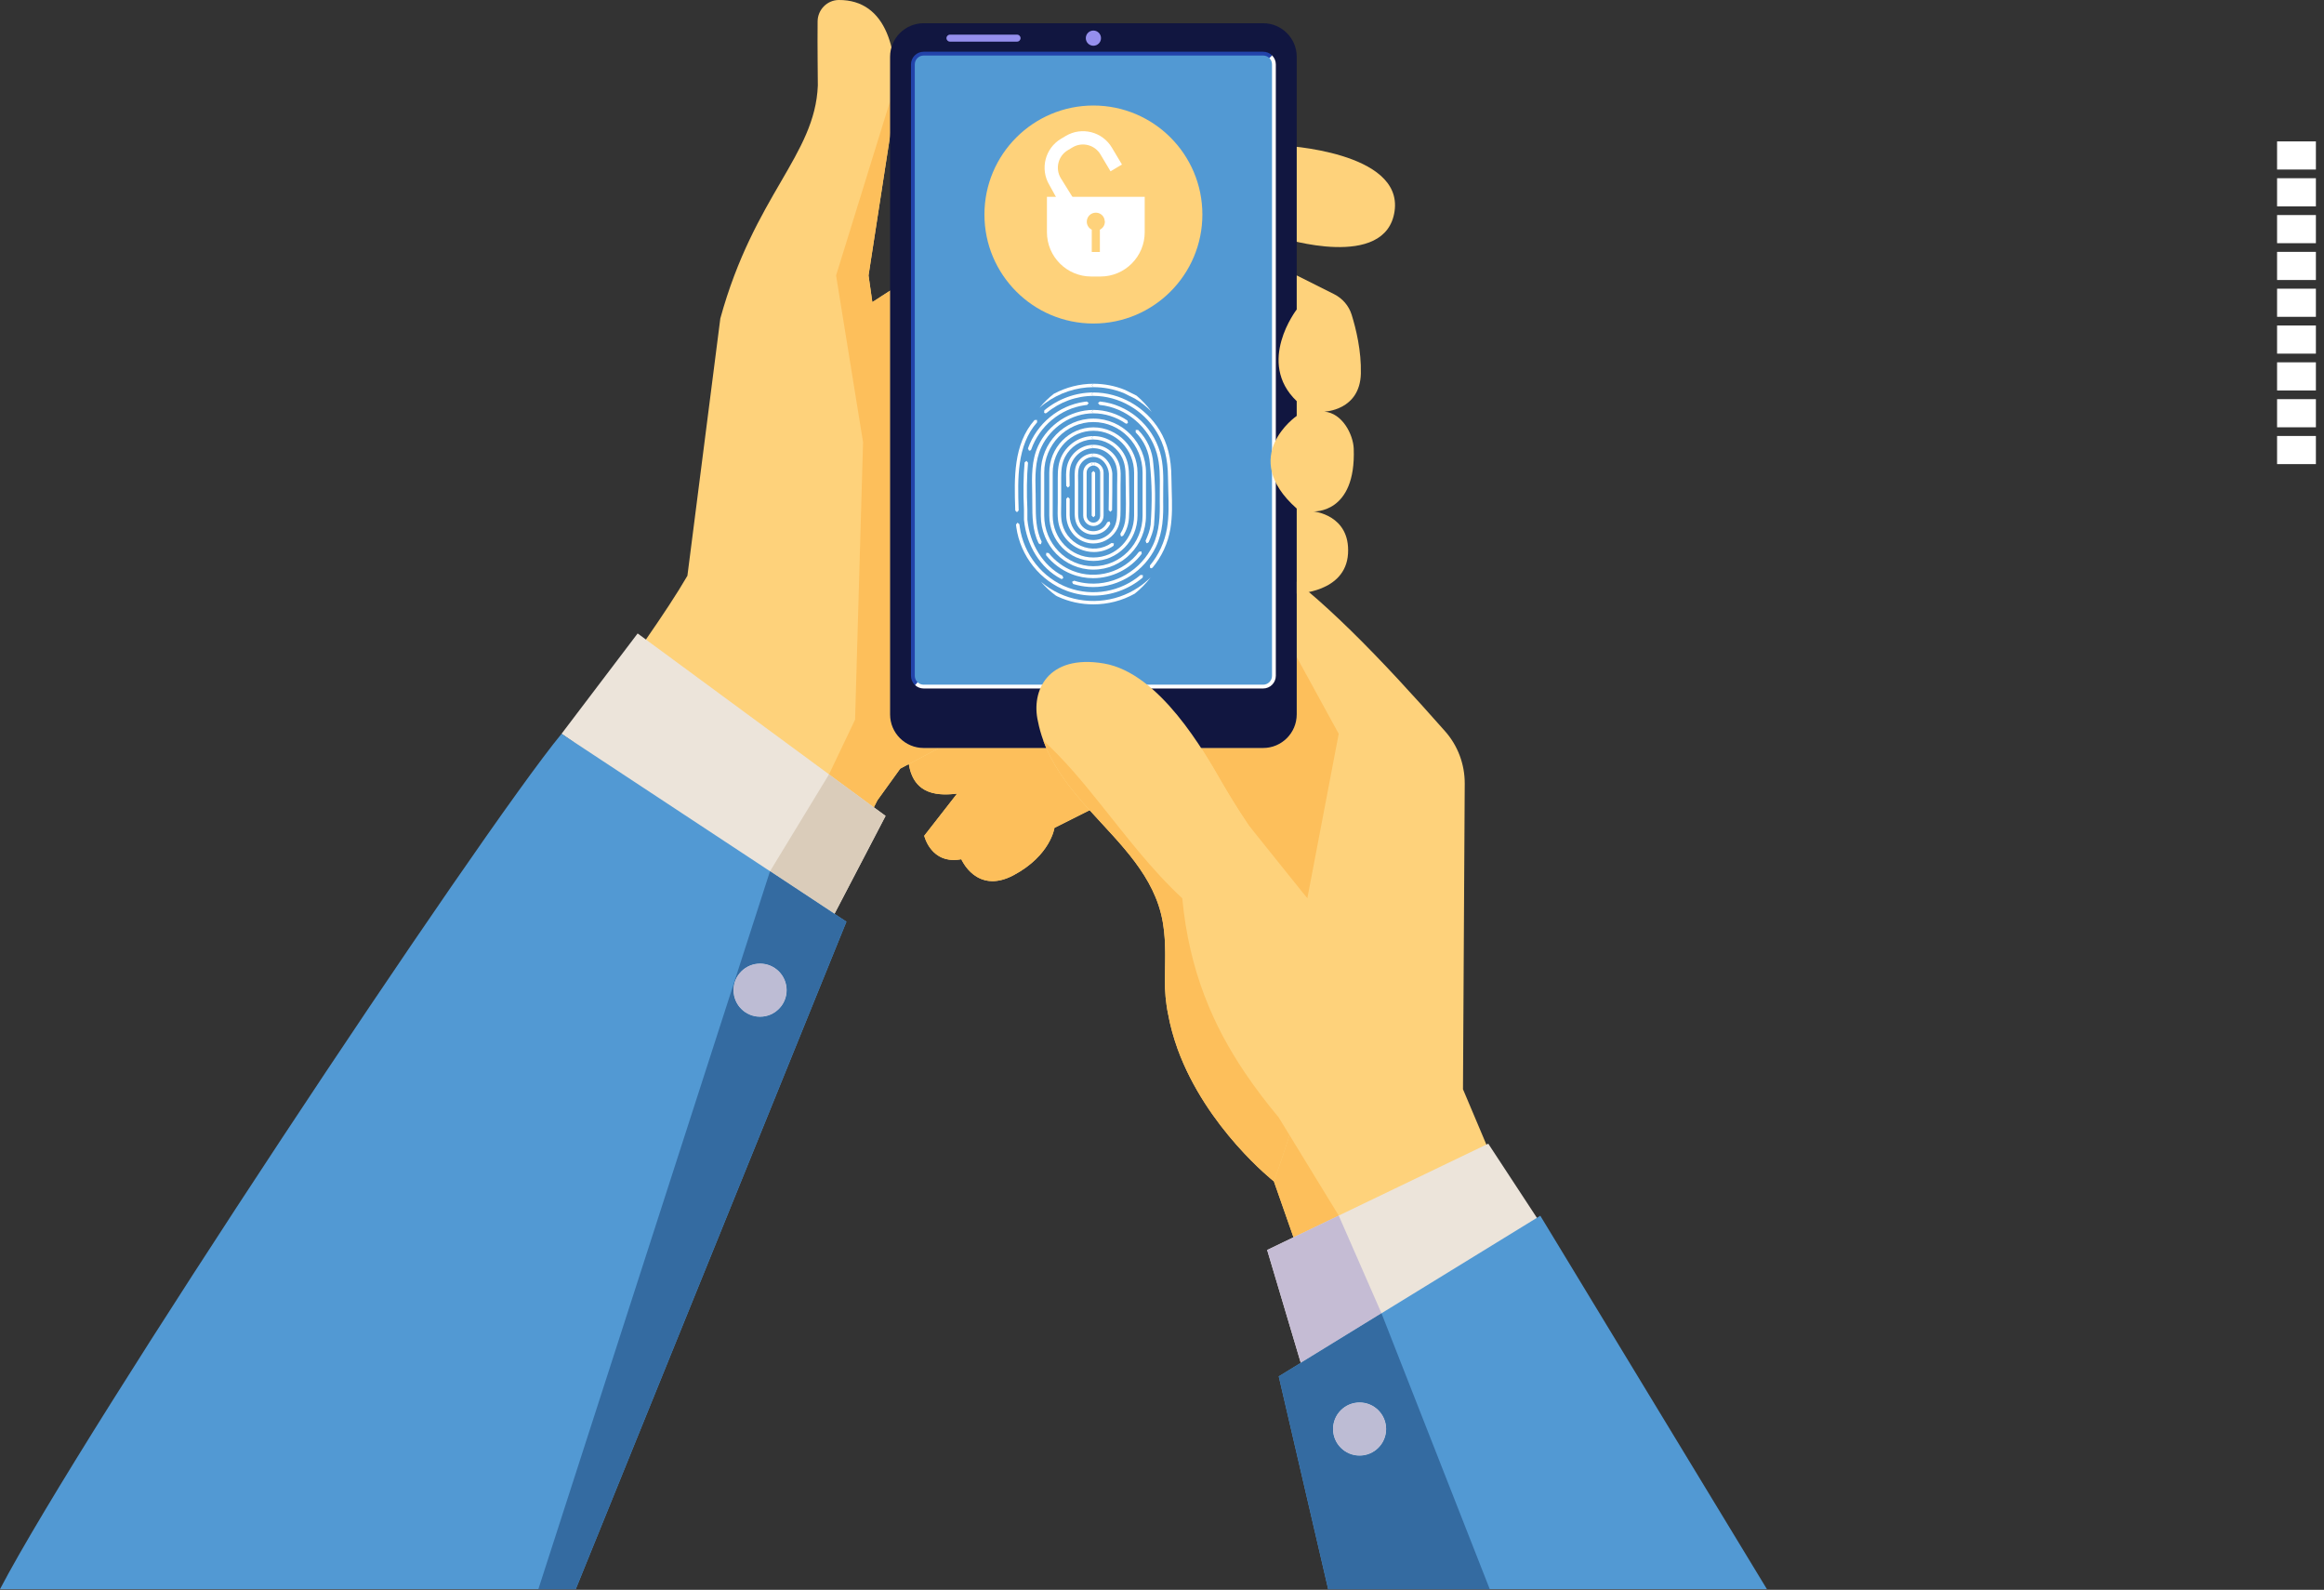 <?xml version="1.0" encoding="UTF-8" standalone="no"?>
<!DOCTYPE svg PUBLIC "-//W3C//DTD SVG 1.1//EN" "http://www.w3.org/Graphics/SVG/1.1/DTD/svg11.dtd">
<svg width="100%" height="100%" viewBox="0 0 174 119" version="1.1" xmlns="http://www.w3.org/2000/svg" xmlns:xlink="http://www.w3.org/1999/xlink" xml:space="preserve" xmlns:serif="http://www.serif.com/" style="fill-rule:evenodd;clip-rule:evenodd;stroke-linejoin:round;stroke-miterlimit:1.414;">
    <rect x="0" y="0" width="174" height="119" fill="#333333" stroke="none"/>
    <g transform="matrix(1,0,0,1,-331.958,-11.667)">
        <path d="M449.967,113.241L432.189,113.947L428.803,104.284L427.335,100.096L425.155,91.947L420.637,75.028L419.157,69.491L414.377,71.892L413.54,72.314L410.906,73.634C410.906,73.634 410.621,75.7 407.844,77.179C405.073,78.653 403.934,75.984 403.934,75.984C401.658,76.411 401.157,74.226 401.157,74.226L403.616,71.073C401.869,71.289 400.161,71.005 399.951,68.444L405.004,63.191L407.275,60.83L426.663,53.488C430.738,56.135 435.376,61 440.145,66.395C441.107,67.476 441.63,68.876 441.624,70.322L441.493,93.199L449.967,113.241Z" style="fill:rgb(254,210,123);fill-rule:nonzero;"/>
        <path d="M429.839,78.909L425.44,73.429L425.437,73.43C424.601,72.193 423.922,71.069 423.425,70.208C423.066,69.585 422.544,68.669 421.886,67.657L426.53,67.657C427.919,67.657 429.045,66.531 429.045,65.142L429.045,60.853L432.189,66.594L429.839,78.909ZM406.269,77.623C404.633,77.623 403.934,75.984 403.934,75.984C403.732,76.022 403.543,76.039 403.368,76.039C401.573,76.04 401.157,74.226 401.157,74.226L403.616,71.073C403.325,71.109 403.034,71.131 402.752,71.131C401.438,71.131 400.293,70.651 400.001,68.859L402.265,67.657L410.294,67.657C411.052,69.412 412.258,70.892 413.539,72.312L410.906,73.634C410.906,73.634 410.621,75.7 407.844,77.179C407.244,77.498 406.721,77.623 406.269,77.623Z" style="fill:rgb(253,191,91);fill-rule:nonzero;"/>
        <path d="M406.125,44.19L404.982,66.213L399.359,69.201L397.652,71.568L397.384,72.097L393.629,79.535L393.344,80.104L385.024,96.59L357.788,96.59C361.982,86.011 369.033,75.546 374.9,67.22C376.903,64.369 378.758,61.791 380.318,59.538C381.575,57.722 382.64,56.118 383.425,54.763L385.889,35.506C388.427,26.281 392.98,23.305 393.19,18.069C393.196,17.967 393.151,15.059 393.173,13.26C393.185,12.395 393.879,11.678 394.75,11.667C398.335,11.639 399.388,15.474 398.881,19.998L398.864,20.124L396.986,32.285L397.271,34.282L402.176,31.112L406.125,44.19Z" style="fill:rgb(254,210,123);fill-rule:nonzero;"/>
        <path d="M398.261,72.74L394.437,80.07L394.129,80.656L393.344,80.104L389.446,77.384L374.9,67.22L374.001,66.594L379.698,59.083L380.318,59.538L394.027,69.628L397.384,72.097L398.261,72.74Z" style="fill:rgb(236,228,218);fill-rule:nonzero;"/>
        <path d="M395.33,80.656L375.065,130.621L331.958,130.621C338.132,118.818 367.906,73.987 374.001,66.594L374.917,67.198L389.611,76.883L393.629,79.535L394.437,80.07L395.33,80.656Z" style="fill:rgb(82,153,211);fill-rule:nonzero;"/>
        <path d="M390.854,85.784C390.854,86.882 389.963,87.772 388.865,87.772C387.767,87.772 386.877,86.882 386.877,85.784C386.877,84.686 387.767,83.795 388.865,83.795C389.963,83.795 390.854,84.686 390.854,85.784Z" style="fill:rgb(236,228,218);fill-rule:nonzero;"/>
        <path d="M397.384,72.097L394.027,69.628L395.979,65.536L396.576,44.765L394.556,32.285L398.596,19.247L398.599,19.256L398.599,21.837L396.986,32.285L397.271,34.282L398.599,33.424L398.599,65.142C398.599,66.531 399.725,67.657 401.114,67.657L402.265,67.657L400.001,68.859L399.359,69.201L397.652,71.568L397.384,72.097Z" style="fill:rgb(253,191,91);fill-rule:nonzero;"/>
        <path d="M394.437,80.07L393.629,79.535L389.611,76.883L394.027,69.628L397.384,72.097L398.261,72.74L394.437,80.07Z" style="fill:rgb(218,204,186);fill-rule:nonzero;"/>
        <path d="M375.065,130.621L372.265,130.621L383.248,96.59L389.446,77.384L389.611,76.883L393.629,79.535L394.437,80.07L395.33,80.656L375.065,130.621ZM388.865,83.795C387.767,83.795 386.877,84.686 386.877,85.784C386.877,86.882 387.767,87.772 388.865,87.772C389.963,87.772 390.854,86.882 390.854,85.784C390.854,84.686 389.963,83.795 388.865,83.795Z" style="fill:rgb(52,107,161);fill-rule:nonzero;"/>
        <path d="M388.865,87.772C387.767,87.772 386.877,86.882 386.877,85.784C386.877,84.686 387.767,83.795 388.865,83.795C389.963,83.795 390.854,84.686 390.854,85.784C390.854,86.882 389.963,87.772 388.865,87.772Z" style="fill:rgb(189,188,212);fill-rule:nonzero;"/>
        <path d="M427.978,22.56C427.978,22.56 437.012,22.987 436.372,27.469C435.732,31.95 427.978,29.486 427.978,29.486L427.978,22.56Z" style="fill:rgb(254,210,123);fill-rule:nonzero;"/>
        <path d="M426.53,67.657L401.114,67.657C399.725,67.657 398.599,66.531 398.599,65.142L398.599,15.92C398.599,14.531 399.725,13.405 401.114,13.405L426.53,13.405C427.919,13.405 429.045,14.531 429.045,15.92L429.045,65.142C429.045,66.531 427.919,67.657 426.53,67.657Z" style="fill:rgb(17,22,64);fill-rule:nonzero;"/>
        <path d="M401.114,63.061C400.669,63.061 400.307,62.699 400.307,62.253L400.307,16.489C400.307,16.044 400.669,15.682 401.114,15.682L426.53,15.682C426.975,15.682 427.338,16.044 427.338,16.489L427.338,62.253C427.338,62.699 426.975,63.061 426.53,63.061L401.114,63.061Z" style="fill:rgb(82,153,211);fill-rule:nonzero;"/>
        <path d="M414.391,14.522C414.391,14.836 414.136,15.091 413.822,15.091C413.508,15.091 413.253,14.836 413.253,14.522C413.253,14.208 413.508,13.953 413.822,13.953C414.136,13.953 414.391,14.208 414.391,14.522Z" style="fill:rgb(149,143,237);fill-rule:nonzero;"/>
        <path d="M408.368,14.522C408.368,14.666 408.252,14.783 408.108,14.783L403.081,14.783C402.937,14.783 402.82,14.666 402.82,14.522C402.82,14.378 402.937,14.261 403.081,14.261L408.108,14.261C408.252,14.261 408.368,14.378 408.368,14.522Z" style="fill:rgb(149,143,237);fill-rule:nonzero;"/>
        <path d="M426.53,63.203L401.114,63.203C400.869,63.203 400.636,63.109 400.459,62.941L400.656,62.735C400.78,62.853 400.943,62.918 401.114,62.918L426.53,62.918C426.897,62.918 427.195,62.62 427.195,62.254L427.195,16.489C427.195,16.307 427.123,16.137 426.992,16.011L427.19,15.806C427.376,15.986 427.48,16.229 427.48,16.489L427.48,62.254C427.48,62.777 427.053,63.203 426.53,63.203Z" style="fill:white;fill-rule:nonzero;"/>
        <path d="M421.981,27.725C421.981,32.231 418.328,35.884 413.822,35.884C409.316,35.884 405.663,32.231 405.663,27.725C405.663,23.219 409.316,19.566 413.822,19.566C418.328,19.566 421.981,23.219 421.981,27.725Z" style="fill:rgb(254,210,123);fill-rule:nonzero;"/>
        <path d="M400.459,62.941C400.269,62.759 400.164,62.515 400.164,62.254L400.164,16.489C400.164,15.966 400.59,15.539 401.114,15.539L426.53,15.539C426.777,15.539 427.011,15.634 427.19,15.806L426.992,16.011C426.867,15.89 426.703,15.824 426.53,15.824L401.114,15.824C400.747,15.824 400.449,16.122 400.449,16.489L400.449,62.254C400.449,62.436 400.522,62.608 400.656,62.735L400.459,62.941Z" style="fill:rgb(34,67,170);fill-rule:nonzero;"/>
        <path d="M415.811,29.212C415.811,30.173 415.066,30.952 414.148,30.952C413.229,30.952 412.484,30.173 412.484,29.212C412.484,28.251 413.229,27.472 414.148,27.472C415.066,27.472 415.811,28.251 415.811,29.212Z" style="fill:rgb(254,210,123);fill-rule:nonzero;"/>
        <path d="M415.204,22.714C414.494,21.522 412.946,21.131 411.754,21.842L411.394,22.057C410.202,22.767 409.811,24.315 410.521,25.507L411.089,26.535L412.333,26.535L411.376,24.997C410.946,24.277 411.183,23.341 411.903,22.911L412.264,22.696C412.984,22.266 413.92,22.503 414.35,23.224L415.105,24.491L415.96,23.981L415.204,22.714Z" style="fill:white;fill-rule:nonzero;"/>
        <path d="M413.327,28.262C413.327,27.884 413.63,27.586 414.003,27.586C414.307,27.586 414.565,27.785 414.645,28.063L414.68,28.262C414.68,28.526 414.531,28.749 414.307,28.859L414.307,30.53L413.7,30.53L413.7,28.859C413.481,28.749 413.327,28.526 413.327,28.262ZM410.343,26.397L410.343,29.048C410.343,30.878 411.83,32.365 413.66,32.365L414.352,32.365C416.182,32.365 417.664,30.878 417.664,29.048L417.664,26.397L410.343,26.397Z" style="fill:white;fill-rule:nonzero;"/>
        <path d="M429.045,34.831C429.045,34.831 425.986,38.779 429.045,41.695L429.045,42.798C429.045,42.798 424.635,45.821 429.045,49.734L429.045,56.1C429.045,56.1 432.708,56.029 432.886,53.113C433.064,50.196 430.29,49.947 430.29,49.947C430.29,49.947 433.494,50.158 433.313,45.252C433.274,44.192 432.459,42.585 431.108,42.478C431.108,42.478 433.775,42.407 433.847,39.633C433.89,37.937 433.482,36.269 433.158,35.227C432.949,34.555 432.471,34.001 431.842,33.685L429.045,32.283L429.045,34.831Z" style="fill:rgb(254,210,123);fill-rule:nonzero;"/>
        <path d="M428.507,96.636C427.847,98.707 427.335,100.096 427.335,100.096C427.335,100.096 422.287,96.129 420.125,90.183C419.812,89.323 419.567,88.447 419.408,87.536C419.391,87.445 419.374,87.36 419.356,87.275C419.339,87.149 419.317,87.03 419.299,86.905C419.271,86.705 419.248,86.501 419.226,86.296C419.066,84.628 419.374,82.756 419.015,80.679C418.417,77.247 415.857,74.88 413.54,72.314C412.123,70.743 410.797,69.098 410.069,67.089C409.898,66.617 409.767,66.156 409.671,65.667C409.136,63.379 410.405,60.619 414.605,61.33C418.799,62.042 422.145,67.988 423.425,70.208C424.706,72.427 427.193,76.388 430.465,79.529C432.815,81.783 430.18,91.389 428.507,96.636Z" style="fill:rgb(254,210,123);fill-rule:nonzero;"/>
        <path d="M448.268,104.715L429.768,115.091L426.831,105.232L443.385,97.274L448.268,104.715Z" style="fill:rgb(236,228,218);fill-rule:nonzero;"/>
        <path d="M464.25,130.621L431.399,130.621L427.699,114.693L447.281,102.668L464.25,130.621Z" style="fill:rgb(82,153,211);fill-rule:nonzero;"/>
        <path d="M435.739,118.633C435.739,119.731 434.849,120.621 433.751,120.621C432.653,120.621 431.763,119.731 431.763,118.633C431.763,117.535 432.653,116.645 433.751,116.645C434.849,116.645 435.739,117.535 435.739,118.633Z" style="fill:rgb(236,228,218);fill-rule:nonzero;"/>
        <path d="M428.803,104.284L427.335,100.096C427.335,100.096 427.847,98.707 428.507,96.636L432.189,102.656L432.187,102.657C430.463,103.482 428.803,104.284 428.803,104.284Z" style="fill:rgb(253,191,91);fill-rule:nonzero;"/>
        <path d="M427.335,100.096C427.335,100.096 422.287,96.129 420.125,90.183C419.812,89.278 419.567,88.401 419.408,87.536C419.391,87.445 419.374,87.36 419.356,87.275C419.339,87.149 419.317,87.03 419.299,86.905C419.271,86.705 419.248,86.501 419.226,86.296C419.187,85.892 419.176,85.476 419.176,85.048C419.176,84.448 419.198,83.824 419.198,83.176C419.198,82.38 419.165,81.547 419.015,80.679C418.417,77.247 415.857,74.88 413.54,72.314C413.54,72.313 413.539,72.312 413.539,72.312C412.258,70.892 411.052,69.412 410.294,67.657C410.214,67.471 410.139,67.282 410.069,67.089C411.64,68.535 413.028,70.197 414.377,71.892C416.306,74.294 418.173,76.769 420.477,78.909C420.99,84.406 422.839,88.51 425.155,91.947C425.958,93.142 426.817,94.251 427.699,95.316L428.507,96.636C427.847,98.707 427.335,100.096 427.335,100.096Z" style="fill:rgb(253,191,91);fill-rule:nonzero;"/>
        <path d="M432.187,102.657L432.189,102.656C432.189,102.657 432.188,102.657 432.187,102.657Z" style="fill:rgb(235,208,161);fill-rule:nonzero;"/>
        <path d="M413.822,46.918L413.694,47.046L413.694,50.262L413.822,50.39L413.95,50.262L413.95,47.046L413.822,46.918Z" style="fill:white;fill-rule:nonzero;"/>
        <path d="M409.789,42.19C409.921,42.075 410.055,41.963 410.196,41.859C411.254,41.078 412.542,40.647 413.822,40.647L413.694,40.52L413.822,40.392C412.802,40.392 411.779,40.655 410.861,41.142C410.482,41.435 410.121,41.785 409.789,42.19Z" style="fill:white;fill-rule:nonzero;"/>
        <path d="M418.112,54.88C417.826,55.162 417.515,55.42 417.178,55.644C415.436,56.804 413.167,56.975 411.257,56.09C410.767,55.863 410.313,55.567 409.897,55.216C410.245,55.62 410.622,55.966 411.016,56.252L411.149,56.322C411.995,56.713 412.908,56.906 413.818,56.906C414.895,56.906 415.968,56.635 416.918,56.103C417.345,55.766 417.748,55.357 418.112,54.88Z" style="fill:white;fill-rule:nonzero;"/>
        <path d="M413.694,40.52L413.822,40.647C414.605,40.647 415.369,40.796 416.084,41.085L416.936,41.508C417.399,41.785 417.819,42.12 418.191,42.501C417.843,42.029 417.458,41.62 417.049,41.28L416.188,40.852C415.434,40.547 414.638,40.392 413.822,40.392L413.694,40.52Z" style="fill:white;fill-rule:nonzero;"/>
        <path d="M413.694,41.172L413.822,41.045C412.489,41.045 411.184,41.52 410.148,42.383L410.131,42.563L410.23,42.609L410.311,42.579C411.302,41.754 412.548,41.3 413.822,41.3L413.694,41.172Z" style="fill:white;fill-rule:nonzero;"/>
        <path d="M409.416,43.108C407.813,44.92 407.896,47.493 407.968,49.763L407.972,49.883L408.099,50.007L408.227,49.875L408.223,49.755C408.153,47.532 408.072,45.014 409.608,43.277L409.597,43.097L409.416,43.108Z" style="fill:white;fill-rule:nonzero;"/>
        <path d="M408.281,50.905L408.141,50.791L408.027,50.931L408.051,51.129C408.353,53.294 409.847,55.167 411.857,55.903C412.495,56.136 413.159,56.25 413.819,56.25C415.153,56.25 416.469,55.785 417.515,54.899L417.53,54.719L417.35,54.704C415.857,55.969 413.786,56.337 411.945,55.663C410.023,54.959 408.594,53.166 408.305,51.094L408.281,50.905Z" style="fill:white;fill-rule:nonzero;"/>
        <path d="M413.822,41.045L413.694,41.172L413.822,41.3C415.72,41.3 417.534,42.333 418.554,43.997C419.127,44.93 419.398,46.018 419.408,47.421C419.41,47.748 419.42,48.076 419.43,48.405C419.458,49.337 419.487,50.3 419.33,51.223C419.156,52.244 418.714,53.204 418.052,53.997L418.068,54.177L418.15,54.206L418.248,54.16C418.939,53.333 419.401,52.332 419.582,51.266C419.743,50.318 419.714,49.341 419.685,48.397C419.675,48.07 419.665,47.744 419.663,47.419C419.654,45.968 419.371,44.838 418.772,43.863C417.706,42.124 415.809,41.045 413.822,41.045Z" style="fill:white;fill-rule:nonzero;"/>
        <path d="M409,45.398C409.095,45.405 409.144,45.373 409.163,45.32C409.783,43.56 411.354,42.256 413.167,41.999L413.356,41.976L413.471,41.836L413.331,41.722L413.131,41.746C411.225,42.016 409.573,43.386 408.922,45.235L409,45.398Z" style="fill:white;fill-rule:nonzero;"/>
        <path d="M408.811,46.164L408.672,46.28C408.578,47.347 408.562,48.538 408.624,49.814L408.624,50.571C408.807,52.506 409.869,54.201 411.396,54.994L411.455,55.008L411.569,54.94L411.514,54.767C410.063,54.014 409.053,52.397 408.879,50.559L408.879,49.808C408.818,48.537 408.834,47.358 408.927,46.303L408.811,46.164Z" style="fill:white;fill-rule:nonzero;"/>
        <path d="M419.046,49.198C419.041,48.904 419.045,48.606 419.049,48.306C419.061,47.378 419.073,46.419 418.812,45.519C418.212,43.453 416.401,41.927 414.306,41.721L414.166,41.836L414.281,41.975C416.273,42.171 417.996,43.624 418.567,45.59C418.817,46.454 418.805,47.394 418.793,48.303C418.789,48.605 418.785,48.906 418.79,49.203C418.809,50.232 418.785,51.42 418.271,52.493C417.387,54.338 415.462,55.483 413.478,55.342C413.105,55.316 412.735,55.246 412.381,55.135L412.221,55.219L412.304,55.379C412.678,55.496 413.067,55.57 413.461,55.597C413.576,55.606 413.691,55.61 413.807,55.61C415.768,55.609 417.624,54.435 418.502,52.604C419.04,51.48 419.065,50.257 419.046,49.198Z" style="fill:white;fill-rule:nonzero;"/>
        <path d="M413.694,42.478L413.821,42.35C412.1,42.35 410.44,43.428 409.691,45.032C409.181,46.124 409.21,47.324 409.238,48.485L409.241,48.63C409.246,48.856 409.247,49.08 409.247,49.304C409.249,50.312 409.251,51.355 409.72,52.335L409.836,52.408L409.891,52.395L409.951,52.225C409.507,51.297 409.505,50.328 409.503,49.304C409.503,49.078 409.502,48.852 409.497,48.624L409.493,48.479C409.466,47.347 409.438,46.178 409.923,45.14C410.631,43.624 412.197,42.605 413.821,42.605L413.694,42.478Z" style="fill:white;fill-rule:nonzero;"/>
        <path d="M417.237,52.966C416.074,54.51 414.032,55.098 412.271,54.397C411.57,54.117 410.949,53.656 410.476,53.063L410.296,53.043L410.276,53.223C410.777,53.851 411.435,54.339 412.177,54.634C412.704,54.844 413.255,54.945 413.802,54.945C415.192,54.945 416.557,54.293 417.441,53.119L417.416,52.94L417.237,52.966Z" style="fill:white;fill-rule:nonzero;"/>
        <path d="M417.726,52.149L417.791,52.318L417.843,52.329L417.96,52.253C418.139,51.847 418.304,51.445 418.361,50.97C418.482,49.296 418.464,47.831 418.306,46.366C418.248,45.423 417.845,44.53 417.169,43.85L416.988,43.849L416.988,44.03C417.62,44.666 417.997,45.501 418.051,46.388C418.208,47.843 418.226,49.293 418.107,50.945C418.054,51.379 417.897,51.762 417.726,52.149Z" style="fill:white;fill-rule:nonzero;"/>
        <path d="M413.823,42.35L413.694,42.478L413.822,42.605C414.672,42.605 415.527,42.874 416.23,43.362L416.302,43.385L416.408,43.33L416.375,43.152C415.63,42.635 414.723,42.35 413.823,42.35Z" style="fill:white;fill-rule:nonzero;"/>
        <path d="M417.504,50.262C417.504,52.351 415.852,54.05 413.822,54.05C411.792,54.05 410.14,52.351 410.14,50.262L410.14,47.046C410.14,44.957 411.792,43.258 413.822,43.258C415.852,43.258 417.504,44.957 417.504,47.046L417.504,50.262ZM413.822,43.002C411.651,43.002 409.884,44.816 409.884,47.046L409.884,50.262C409.884,52.491 411.651,54.305 413.822,54.305C415.993,54.305 417.759,52.491 417.759,50.262L417.759,47.046C417.759,44.816 415.993,43.002 413.822,43.002Z" style="fill:white;fill-rule:nonzero;"/>
        <path d="M416.869,50.262C416.869,51.991 415.502,53.397 413.822,53.397C412.142,53.397 410.775,51.991 410.775,50.262L410.775,47.046C410.775,45.317 412.142,43.911 413.822,43.911C415.502,43.911 416.869,45.317 416.869,47.046L416.869,50.262ZM413.822,43.655C412.001,43.655 410.519,45.176 410.519,47.046L410.519,50.262C410.519,52.132 412.001,53.653 413.822,53.653C415.643,53.653 417.124,52.132 417.124,50.262L417.124,47.046C417.124,45.176 415.643,43.655 413.822,43.655Z" style="fill:white;fill-rule:nonzero;"/>
        <path d="M413.694,44.435L413.822,44.308L413.678,44.312C412.762,44.362 411.919,44.908 411.478,45.738C411.179,46.301 411.154,46.883 411.154,47.43L411.154,49.27C411.154,49.389 411.152,49.509 411.149,49.63C411.143,49.943 411.136,50.267 411.172,50.583C411.282,51.542 411.877,52.353 412.764,52.751C413.118,52.91 413.49,52.988 413.856,52.988C414.377,52.988 414.888,52.831 415.328,52.521L415.359,52.343L415.181,52.312C414.505,52.788 413.641,52.865 412.869,52.518C412.065,52.157 411.525,51.423 411.426,50.554C411.392,50.255 411.399,49.94 411.405,49.635C411.407,49.513 411.41,49.391 411.41,49.27L411.41,47.43C411.41,46.915 411.433,46.369 411.704,45.858C412.103,45.107 412.865,44.612 413.693,44.567L413.822,44.563L413.694,44.435Z" style="fill:white;fill-rule:nonzero;"/>
        <path d="M413.822,44.308L413.694,44.435L413.822,44.563C414.653,44.563 415.441,45.018 415.878,45.749C416.191,46.273 416.234,46.835 416.234,47.365C416.234,47.694 416.24,48.025 416.246,48.357C416.258,49.037 416.271,49.741 416.229,50.422C416.202,50.849 416.067,51.264 415.839,51.622L415.878,51.798L415.947,51.818L416.054,51.759C416.306,51.365 416.455,50.908 416.484,50.438C416.527,49.746 416.514,49.037 416.501,48.352C416.496,48.022 416.489,47.692 416.489,47.365C416.489,46.826 416.443,46.197 416.098,45.619C415.615,44.81 414.743,44.308 413.822,44.308Z" style="fill:white;fill-rule:nonzero;"/>
        <path d="M413.694,45.088L413.822,44.96L413.706,44.964C412.756,45.019 411.96,45.759 411.813,46.723C411.766,47.037 411.774,47.365 411.783,47.682C411.786,47.802 411.789,47.921 411.789,48.038L411.917,48.165L412.045,48.038C412.045,47.919 412.042,47.797 412.038,47.675C412.03,47.369 412.022,47.053 412.066,46.761C412.193,45.929 412.904,45.266 413.72,45.219L413.822,45.216L413.694,45.088Z" style="fill:white;fill-rule:nonzero;"/>
        <path d="M411.917,48.874L411.789,49.002L411.788,49.411C411.788,49.685 411.787,49.958 411.789,50.232C411.796,51.088 412.28,51.853 413.024,52.18C413.28,52.293 413.549,52.347 413.816,52.347C414.468,52.347 415.105,52.024 415.494,51.446C415.827,50.953 415.854,50.418 415.854,49.822L415.854,47.964C415.854,47.856 415.857,47.746 415.86,47.634C415.869,47.293 415.879,46.94 415.81,46.609C415.61,45.654 414.774,44.96 413.822,44.96L413.694,45.088L413.822,45.216C414.654,45.216 415.385,45.824 415.559,46.661C415.622,46.963 415.613,47.301 415.605,47.627C415.602,47.741 415.599,47.854 415.599,47.964L415.599,49.822C415.599,50.395 415.575,50.869 415.282,51.303C414.803,52.014 413.896,52.284 413.126,51.946C412.475,51.66 412.05,50.986 412.045,50.23C412.043,49.957 412.043,49.684 412.044,49.412L412.045,49.002L411.917,48.874Z" style="fill:white;fill-rule:nonzero;"/>
        <path d="M413.694,45.74L413.822,45.613C413.331,45.613 412.87,45.882 412.619,46.316C412.402,46.691 412.411,47.12 412.421,47.536L412.424,47.769L412.424,49.655L412.423,49.823C412.418,50.278 412.413,50.75 412.73,51.157C412.994,51.494 413.39,51.685 413.813,51.685L413.982,51.674C414.472,51.616 414.886,51.313 415.09,50.865L415.026,50.695L414.857,50.759C414.691,51.126 414.352,51.373 413.951,51.42C413.556,51.468 413.175,51.31 412.932,50.999C412.669,50.663 412.674,50.256 412.678,49.825L412.68,47.769L412.676,47.53C412.668,47.15 412.659,46.757 412.84,46.444C413.046,46.089 413.422,45.868 413.822,45.868L413.694,45.74Z" style="fill:white;fill-rule:nonzero;"/>
        <path d="M415.089,49.978L415.219,49.853C415.238,48.955 415.238,48.022 415.238,47.109C415.178,46.376 414.633,45.616 413.822,45.613L413.694,45.74L413.821,45.868C414.485,45.872 414.933,46.512 414.983,47.12C414.983,48.021 414.983,48.953 414.964,49.847L415.089,49.978Z" style="fill:white;fill-rule:nonzero;"/>
        <path d="M414.329,50.262C414.329,50.551 414.101,50.787 413.822,50.787C413.542,50.787 413.315,50.551 413.315,50.262L413.315,47.046C413.315,46.757 413.541,46.522 413.82,46.521L413.732,46.484L413.694,46.394L413.732,46.302L413.912,46.302L413.95,46.394L413.912,46.484L413.824,46.521C414.103,46.523 414.329,46.757 414.329,47.046L414.329,50.262ZM413.822,46.265C413.401,46.265 413.059,46.615 413.059,47.046L413.059,50.262C413.059,50.692 413.401,51.042 413.822,51.042C414.242,51.042 414.584,50.692 414.584,50.262L414.584,47.046C414.584,46.615 414.242,46.265 413.822,46.265Z" style="fill:white;fill-rule:nonzero;"/>
        <path d="M413.824,46.521L413.912,46.484L413.95,46.394L413.912,46.302L413.732,46.302L413.694,46.394L413.732,46.484L413.82,46.521L413.824,46.521Z" style="fill:white;fill-rule:nonzero;"/>
        <path d="M429.348,113.681L426.831,105.232L429.348,113.681Z" style="fill:rgb(213,210,248);fill-rule:nonzero;"/>
        <path d="M429.348,113.681L426.831,105.232L432.189,102.656L435.391,109.97L429.348,113.681Z" style="fill:rgb(197,188,212);fill-rule:nonzero;"/>
        <path d="M443.497,130.621L431.399,130.621L427.699,114.693L429.348,113.681L435.391,109.97L443.497,130.621ZM433.751,116.645C432.653,116.645 431.763,117.535 431.763,118.633C431.763,119.731 432.653,120.621 433.751,120.621C434.849,120.621 435.739,119.731 435.739,118.633C435.739,117.535 434.849,116.645 433.751,116.645Z" style="fill:rgb(52,107,161);fill-rule:nonzero;"/>
        <path d="M433.751,120.621C432.653,120.621 431.763,119.731 431.763,118.633C431.763,117.535 432.653,116.645 433.751,116.645C434.849,116.645 435.739,117.535 435.739,118.633C435.739,119.731 434.849,120.621 433.751,120.621Z" style="fill:rgb(189,188,212);fill-rule:nonzero;"/>
        <path d="M502.409,81.766L502.641,81.541L502.409,81.766Z" style="fill:rgb(254,232,189);fill-rule:nonzero;"/>
        <rect x="502.445" y="22.251" width="2.906" height="2.106" style="fill:white;fill-rule:nonzero;"/>
        <rect x="502.445" y="25.007" width="2.906" height="2.107" style="fill:white;fill-rule:nonzero;"/>
        <rect x="502.445" y="27.764" width="2.906" height="2.106" style="fill:white;fill-rule:nonzero;"/>
        <rect x="502.445" y="30.52" width="2.906" height="2.106" style="fill:white;fill-rule:nonzero;"/>
        <rect x="502.445" y="33.276" width="2.906" height="2.106" style="fill:white;fill-rule:nonzero;"/>
        <rect x="502.445" y="36.032" width="2.906" height="2.106" style="fill:white;fill-rule:nonzero;"/>
        <rect x="502.445" y="38.788" width="2.906" height="2.107" style="fill:white;fill-rule:nonzero;"/>
        <rect x="502.445" y="41.545" width="2.906" height="2.106" style="fill:white;fill-rule:nonzero;"/>
        <rect x="502.445" y="44.301" width="2.906" height="2.106" style="fill:white;fill-rule:nonzero;"/>
    </g>
</svg>
